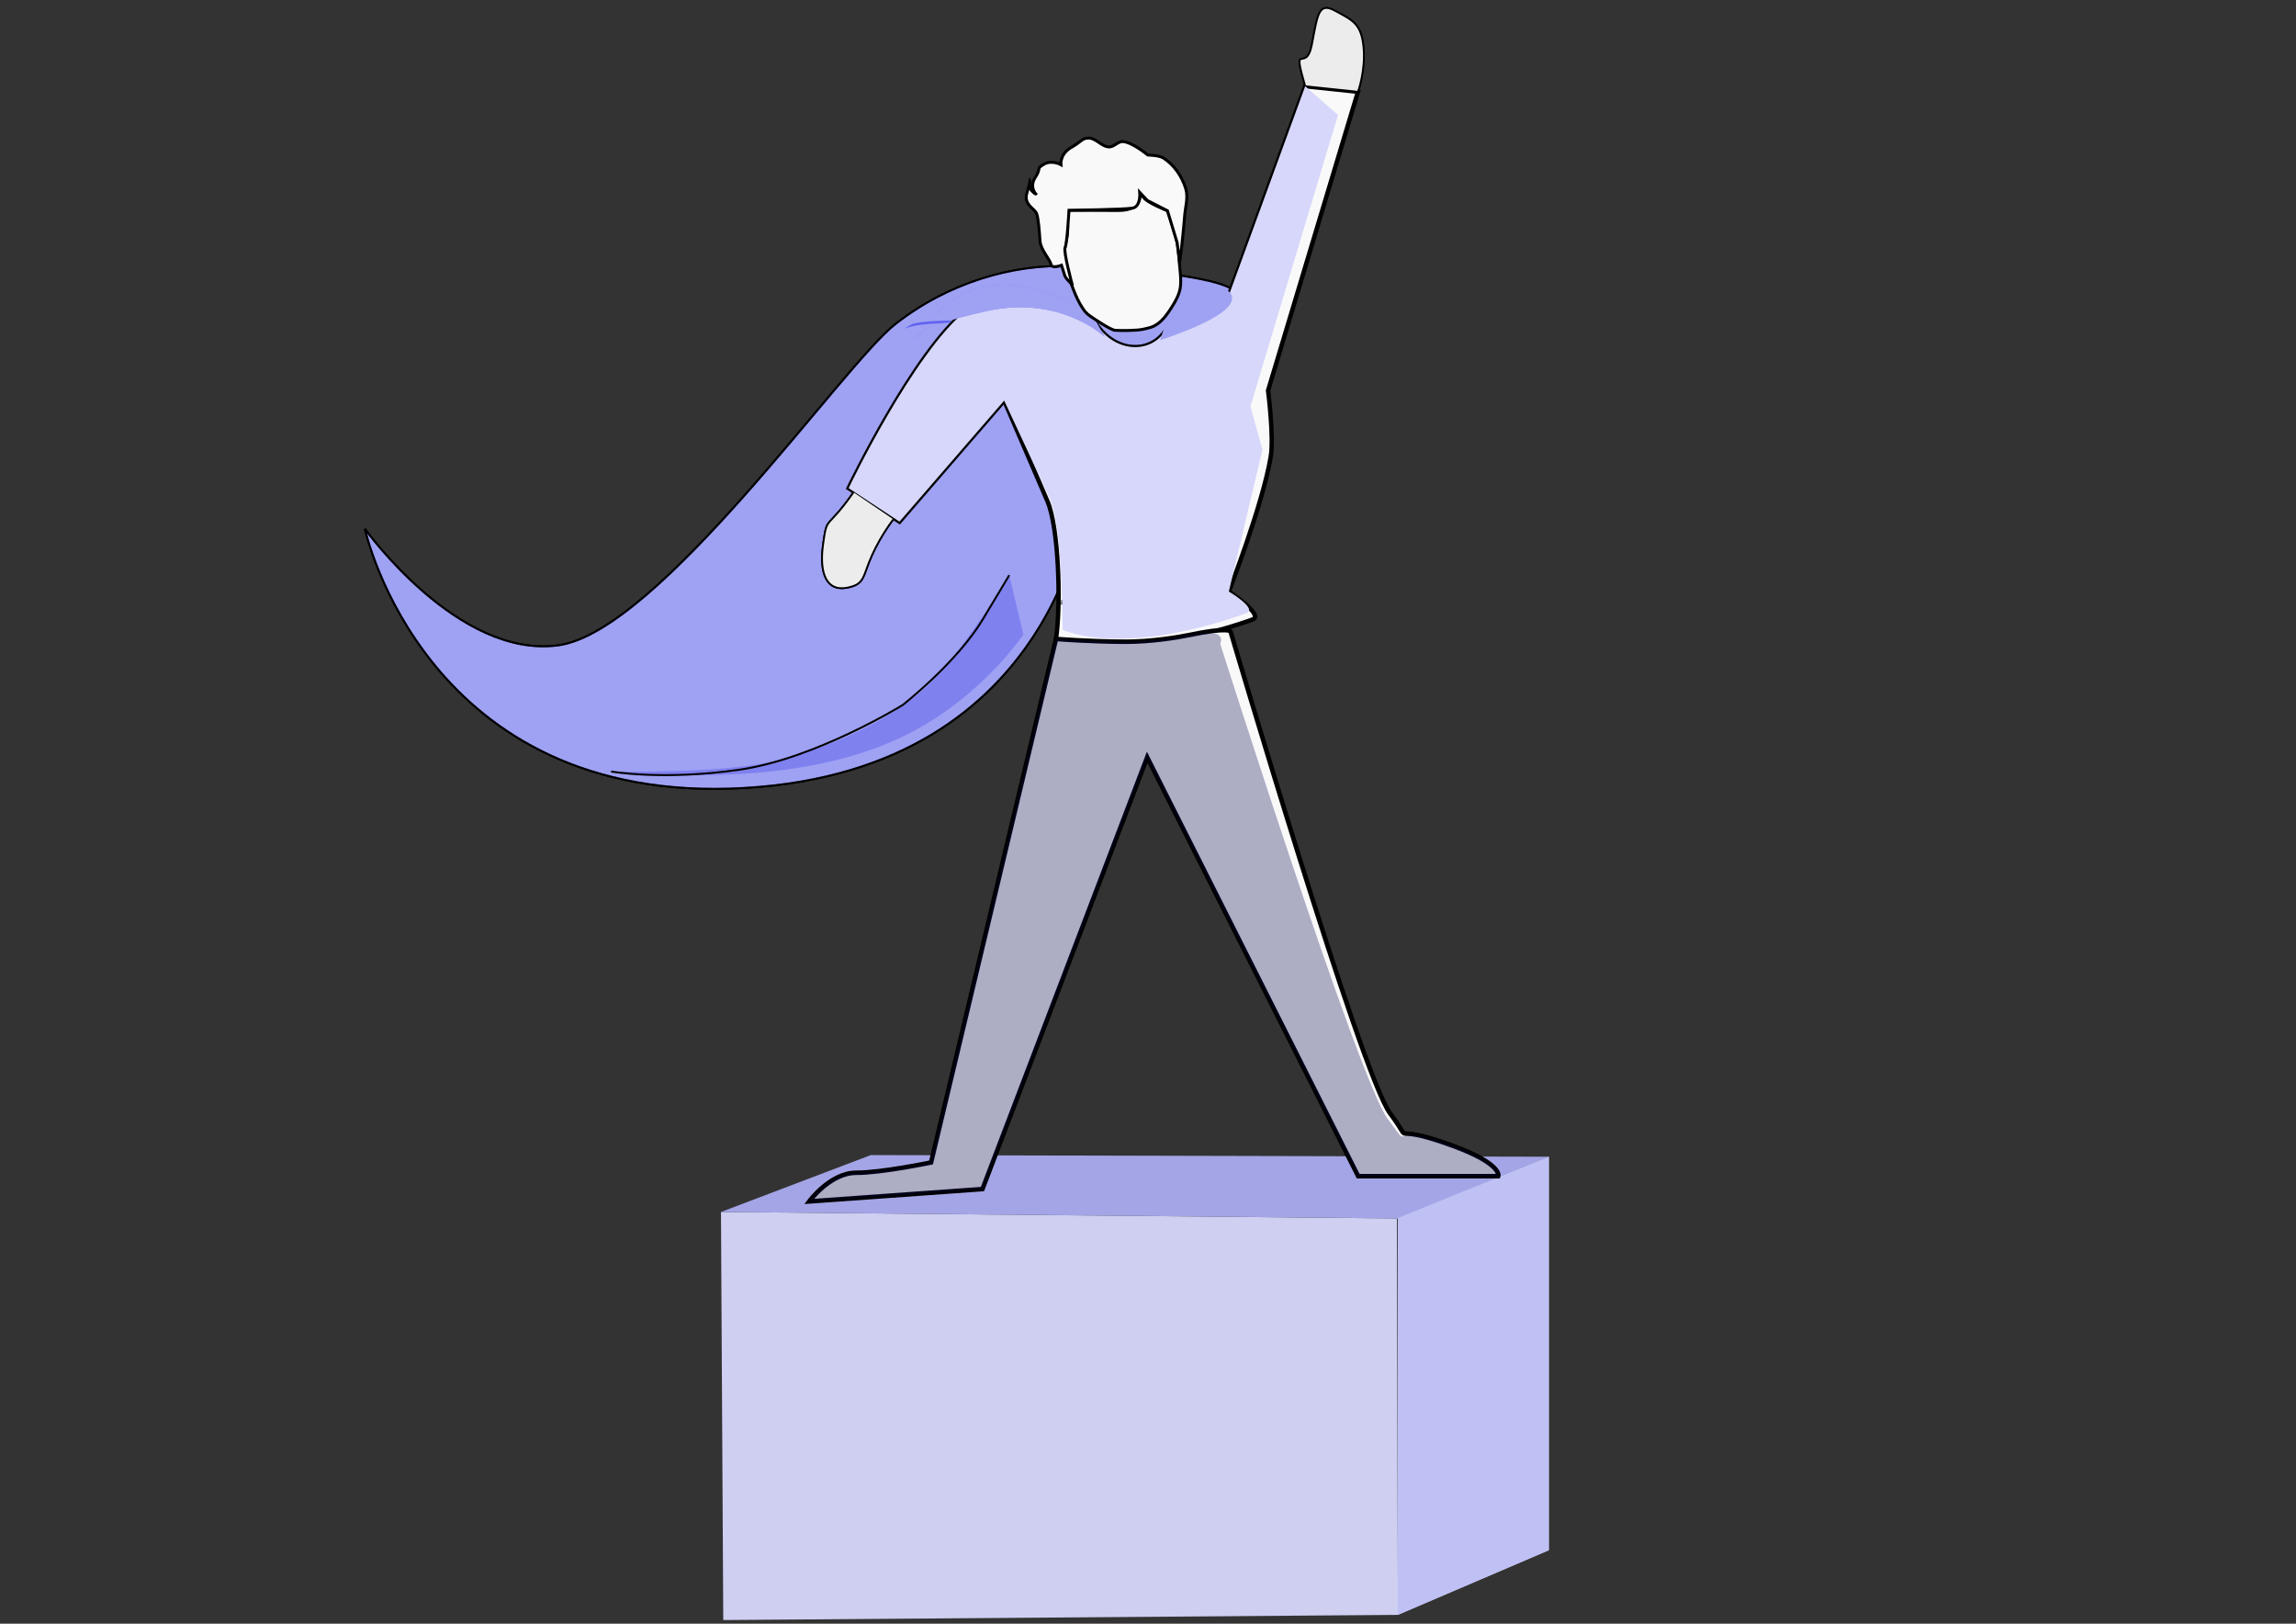 <?xml version="1.0" encoding="UTF-8" standalone="no"?>
<svg
   xmlns:dc="http://purl.org/dc/elements/1.1/"
   xmlns:cc="http://creativecommons.org/ns#"
   xmlns:rdf="http://www.w3.org/1999/02/22-rdf-syntax-ns#"
   xmlns:svg="http://www.w3.org/2000/svg"
   xmlns="http://www.w3.org/2000/svg"
   xmlns:sodipodi="http://sodipodi.sourceforge.net/DTD/sodipodi-0.dtd"
   xmlns:inkscape="http://www.inkscape.org/namespaces/inkscape"
   sodipodi:docname="champ.svg"
   inkscape:version="1.0 (6e3e5246a0, 2020-05-07)"
   id="svg4344"
   version="1.1"
   viewBox="0 0 297 210"
   height="210mm"
   width="297mm">
  <rect x="0" y="0" width="297" height="210" fill="#333333" stroke="none"/>
  <defs
     id="defs4338">
    <inkscape:perspective
       id="perspective5116"
       inkscape:persp3d-origin="148.5 : 70 : 1"
       inkscape:vp_z="297 : 105 : 1"
       inkscape:vp_y="-69.756477 : 997.56404 : 0"
       inkscape:vp_x="-148.5 : 35 : 0"
       sodipodi:type="inkscape:persp3d" />
    <marker
       inkscape:isstock="true"
       style="overflow:visible"
       id="marker3327"
       refX="0"
       refY="0"
       orient="auto"
       inkscape:stockid="TriangleOutL">
      <path
         transform="scale(0.8)"
         style="fill:#000000;fill-opacity:1;fill-rule:evenodd;stroke:#000000;stroke-width:1pt;stroke-opacity:1"
         d="M 5.77,0 -2.88,5 V -5 Z"
         id="path3325" />
    </marker>
  </defs>
  <sodipodi:namedview
     inkscape:window-maximized="1"
     inkscape:window-y="0"
     inkscape:window-x="0"
     inkscape:window-height="1041"
     inkscape:window-width="1920"
     showgrid="false"
     inkscape:document-rotation="0"
     inkscape:current-layer="layer1"
     inkscape:document-units="mm"
     inkscape:cy="503.26439"
     inkscape:cx="753.29445"
     inkscape:zoom="0.49497475"
     inkscape:pageshadow="2"
     inkscape:pageopacity="0.0"
     borderopacity="1.0"
     bordercolor="#666666"
     pagecolor="#ffffff"
     id="base" />
  <g
     id="layer1"
     inkscape:groupmode="layer"
     inkscape:label="Layer 1">
    <path
       sodipodi:nodetypes="ccccccccc"
       id="path5134"
       d="m 93.261,156.75 0.297,52.778 87.266,-0.668 -0.121,-51.337 19.647,-7.919 v 50.891 l -19.525,8.364 v -51.275 z"
       style="opacity:0.949;fill:#d6d7fa;fill-opacity:1;stroke:none;stroke-width:0.231px;stroke-linecap:butt;stroke-linejoin:miter;stroke-opacity:1" />
    <path
       d="m 112.645,149.39 -19.384,7.36 87.563,0.835 19.525,-7.98 z"
       style="opacity:0.949;fill:#a9abef;fill-opacity:1;stroke:none;stroke-width:0.231px;stroke-linecap:butt;stroke-linejoin:miter;stroke-opacity:1"
       id="path5136" />
    <path
       id="path5178"
       d="m 180.824,157.585 -5e-5,51.275 19.525,-8.364 V 149.604 Z"
       style="opacity:0.949;fill:#bdbff4;fill-opacity:1;stroke:none;stroke-width:0.231px;stroke-linecap:butt;stroke-linejoin:miter;stroke-opacity:1" />
    <path
       style="fill:#f2f2f2;fill-opacity:1;stroke:#000000;stroke-width:0.252px;stroke-linecap:butt;stroke-linejoin:miter;stroke-opacity:1"
       d="m 140.55,63.891 c 0,0 -3.072,35.666 -44.319,38.024 -41.247,2.358 -49.027,-33.509 -49.027,-33.509 0,0 12.029,16.853 25.036,15.056 13.007,-1.797 36.759,-36.169 43.522,-41.497 6.841,-5.39 15.267,-7.836 22.618,-7.528 18.552,0.777 31.342,3.543 12.692,7.83 z"
       id="path5138"
       sodipodi:nodetypes="cscssscc" />
    <path
       sodipodi:nodetypes="cscssscc"
       id="path5061"
       d="m 140.55,63.891 c 0,0 -3.072,35.666 -44.319,38.024 -41.247,2.358 -49.027,-33.509 -49.027,-33.509 0,0 12.029,16.853 25.036,15.056 13.007,-1.797 36.759,-36.169 43.522,-41.497 6.841,-5.39 15.267,-7.836 22.618,-7.528 18.552,0.777 31.342,3.543 12.692,7.83 z"
       style="fill:#8587f3;fill-opacity:0.755;stroke:#000000;stroke-width:0.252px;stroke-linecap:butt;stroke-linejoin:miter;stroke-opacity:1" />
    <path
       sodipodi:nodetypes="cccccscscscccsacc"
       id="path845"
       d="m 151.072,42.268 7.812,-3.871 9.952,-27.249 6.822,0.722 -11.627,38.637 c 0,0 0.77,5.994 0.353,8.518 -1.025,6.205 -5.426,17.482 -5.426,17.482 0,0 4.732,3.123 3.013,3.633 0,0 -16.106,5.976 -25.371,2.497 0.685,-4.763 0.315,-14.51 -1.102,-17.804 L 129.896,51.811 116.353,67.465 109.774,63.133 c 0,0 8.432,-17.56 15.197,-22.959 1.849,-1.475 5.002,-2.018 7.607,-1.856 3.256,0.202 9.146,3.479 9.146,3.479 2.494,3.956 7.438,4.13 9.347,0.471 z"
       style="fill:#f9f9f9;stroke:#000000;stroke-width:0.567px;stroke-linecap:butt;stroke-linejoin:miter;stroke-opacity:1" />
    <path
       sodipodi:nodetypes="ccscccccsscsscc"
       id="path847"
       d="m 136.6,82.638 -16.161,67.708 c 0,0 -6.357,1.335 -9.703,1.335 -3.346,0 -6.066,3.706 -6.066,3.706 l 22.415,-1.6 21.311,-55.845 27.293,54.178 h 18.119 c 0,0 0.591,-1.551 -5.828,-3.915 -9.171,-3.376 -4.629,0.516 -8.154,-4.193 -3.753,-5.014 -20.647,-62.338 -20.647,-62.338 0,0 -0.152,-0.629 -5.361,0.458 -1.661,0.346 -5.052,0.872 -8.213,0.867 -4.547,-0.005 -9.004,-0.362 -9.004,-0.362 z"
       style="fill:#f9f9f9;fill-opacity:1;stroke:#000000;stroke-width:0.586;stroke-linecap:butt;stroke-linejoin:miter;stroke-miterlimit:4;stroke-dasharray:none;stroke-opacity:1" />
    <path
       sodipodi:nodetypes="cac"
       id="path2872"
       d="m 137.284,77.875 c 0,0 7.182,0.616 10.779,0.555 2.225,-0.037 6.651,-0.57 6.651,-0.57"
       style="fill:none;stroke:#000000;stroke-width:0.604;stroke-linecap:butt;stroke-linejoin:miter;stroke-miterlimit:4;stroke-dasharray:none;stroke-opacity:1" />
    <path
       sodipodi:nodetypes="cssscc"
       style="fill:#ececec;fill-opacity:1;stroke:#000000;stroke-width:0.231;stroke-linecap:butt;stroke-linejoin:miter;stroke-miterlimit:4;stroke-dasharray:none;stroke-opacity:1"
       d="m 168.835,11.149 c -1.759,-6.116 0.114,-1.487 0.867,-5.392 0.753,-3.905 0.852,-5.543 3.028,-4.343 2.176,1.201 3.345,1.599 3.643,4.658 0.298,3.059 -0.716,5.798 -0.716,5.798 z"
       id="path2889" />
    <g
       transform="matrix(0.9,0.307,0.307,-0.9,-17.549,133.889)"
       id="g5059">
      <path
         style="fill:#ececec;fill-opacity:1;stroke:#000000;stroke-width:0.243;stroke-linecap:butt;stroke-linejoin:miter;stroke-miterlimit:4;stroke-dasharray:none;stroke-opacity:1"
         d="m 103.551,113.447 c -1.849,-6.43 -2.456,-4.05 -1.665,-8.156 0.792,-4.106 2.621,-5.829 4.909,-4.566 2.288,1.263 1.548,2.12 1.861,5.336 0.313,3.217 1.217,5.657 1.217,5.657 z"
         id="path2887" />
      <path
         id="path2893"
         d="m 103.551,113.447 c -1.849,-6.43 -2.456,-4.05 -1.665,-8.156 0.792,-4.106 2.621,-5.829 4.909,-4.566 2.288,1.263 1.548,2.12 1.861,5.336 0.313,3.217 1.217,5.657 1.217,5.657 z"
         style="fill:#ececec;fill-opacity:1;stroke:#000000;stroke-width:0.243;stroke-linecap:butt;stroke-linejoin:miter;stroke-miterlimit:4;stroke-dasharray:none;stroke-opacity:1" />
    </g>
    <path
       id="path2895"
       d="m 168.835,11.149 c -1.759,-6.116 0.114,-1.487 0.867,-5.392 0.753,-3.905 0.852,-5.543 3.028,-4.343 2.176,1.201 3.345,1.599 3.643,4.658 0.298,3.059 -0.716,5.798 -0.716,5.798 z"
       style="fill:#ececec;fill-opacity:1;stroke:#000000;stroke-width:0.231;stroke-linecap:butt;stroke-linejoin:miter;stroke-miterlimit:4;stroke-dasharray:none;stroke-opacity:1"
       sodipodi:nodetypes="cssscc" />
    <path
       style="fill:#d6d7fa;fill-opacity:1;stroke:none;stroke-width:0.567px;stroke-linecap:butt;stroke-linejoin:miter;stroke-opacity:1"
       d="m 151.072,42.268 7.812,-3.871 9.952,-27.249 4.242,3.73 -11.324,37.67 1.55,5.599 -4.346,18.36 c 0,0 3.904,2.304 2.184,2.814 0,0 -14.411,5.638 -23.676,2.159 -0.135,-5.61 -0.23,-13.912 -1.744,-17.163 L 129.896,51.811 116.353,67.465 109.774,63.133 c 0,0 8.432,-17.56 15.197,-22.959 1.849,-1.475 5.002,-2.018 7.607,-1.856 3.256,0.202 9.146,3.479 9.146,3.479 2.494,3.956 7.438,4.13 9.347,0.471 z"
       id="path5165"
       sodipodi:nodetypes="cccccccscscccsacc" />
    <path
       style="fill:#8587f3;fill-opacity:1;stroke:none;stroke-width:0.252px;stroke-linecap:butt;stroke-linejoin:miter;stroke-opacity:1"
       d="m 118.655,43.956 c 0,0 -1.791,-1.336 8.993,-3.724 9.52,-2.108 15.223,3.307 15.223,3.307 l -1.587,-2.817 c 0,0 -14.815,-10.639 -22.628,3.234 z"
       id="path5143"
       sodipodi:nodetypes="csccc" />
    <path
       sodipodi:nodetypes="csccc"
       id="path5063"
       d="m 118.655,43.956 c 0,0 -1.791,-1.336 8.993,-3.724 9.52,-2.108 15.223,3.307 15.223,3.307 l -1.587,-2.817 c 0,0 -14.815,-10.639 -22.628,3.234 z"
       style="fill:#9fa1f3;fill-opacity:1;stroke:none;stroke-width:0.252px;stroke-linecap:butt;stroke-linejoin:miter;stroke-opacity:1" />
    <path
       sodipodi:nodetypes="cscsc"
       id="path5066"
       d="m 150.029,36.953 c 0,0 2.046,0.818 1.428,2.735 l -1.384,4.295 c 0,0 9.777,-3.014 9.292,-5.585 -0.484,-2.572 -9.337,-1.444 -9.337,-1.444 z"
       style="fill:#9fa1f3;fill-opacity:1;stroke:none;stroke-width:0.252px;stroke-linecap:butt;stroke-linejoin:miter;stroke-opacity:1" />
    <path
       sodipodi:nodetypes="czccaac"
       id="path5086"
       d="m 79.048,99.781 c 21.098,1.758 33.145,-1.508 41.029,-6.305 7.884,-4.797 12.297,-11.41 12.297,-11.41 l -1.82,-7.679 c 0,0 -6.764,11.307 -11.783,15.366 -5.159,4.172 -11.56,6.859 -17.978,8.539 -7.028,1.839 -21.744,1.49 -21.744,1.49 z"
       style="fill:#7f81ef;fill-opacity:1;stroke:none;stroke-width:0.252px;stroke-linecap:butt;stroke-linejoin:miter;stroke-opacity:1" />
    <path
       id="path5088"
       d="m 123.074,41.445 c 0,0 -4.35,0.058 -5.196,0.527 -0.846,0.469 -0.882,0.543 -0.882,0.543 0,0 1.02,-0.489 3.434,-0.637 2.414,-0.148 2.407,-0.135 2.407,-0.135 z"
       style="fill:#6063ef;fill-opacity:1;stroke:none;stroke-width:0.252px;stroke-linecap:butt;stroke-linejoin:miter;stroke-opacity:1" />
    <path
       id="path5098"
       d="m 79.048,99.781 c 0,0 6.683,1.196 16.582,-0.229 9.899,-1.425 21.137,-8.371 21.137,-8.371 0,0 7.022,-5.481 10.404,-11.137 3.382,-5.657 3.382,-5.657 3.382,-5.657"
       style="fill:none;stroke:#000000;stroke-width:0.252px;stroke-linecap:butt;stroke-linejoin:miter;stroke-opacity:1" />
    <path
       sodipodi:nodetypes="csssasssaaasscscscc"
       id="path5161"
       d="m 138.276,27.196 c 0,0 -0.261,0.17 -0.18,1.775 0.082,1.605 -0.184,1.926 -0.345,3.066 -0.161,1.14 -0.377,1.697 0.216,3.102 0.593,1.405 1.099,3.242 2.036,4.652 0.289,0.434 0.474,0.727 1.079,1.134 0.605,0.407 2.584,1.743 3.155,1.791 0.571,0.048 2.7,0.068 3.615,-0.131 0.914,-0.199 1.292,-0.286 1.824,-0.652 0.804,-0.553 1.381,-1.401 1.907,-2.224 0.461,-0.723 0.893,-1.502 1.065,-2.343 0.205,-0.996 -0.033,-2.641 -0.066,-3.051 -0.033,-0.409 -0.114,-1.954 -0.308,-2.91 -0.286,-1.416 -1.256,-4.148 -1.256,-4.148 0,0 -2.614,-1.017 -3.089,-1.715 -0.476,-0.698 -0.497,-0.662 -0.497,-0.662 0,0 0.61,2.367 -2.811,2.344 -3.422,-0.024 -6.345,-0.029 -6.345,-0.029 z"
       style="fill:#f9f9f9;stroke:#000000;stroke-width:0.379;stroke-linecap:butt;stroke-linejoin:miter;stroke-miterlimit:4;stroke-dasharray:none;stroke-opacity:1" />
    <path
       sodipodi:nodetypes="cccsssscscsscsaaacaaaccccccscscc"
       id="path5163"
       d="m 138.697,36.817 c 0,0 -0.851,-0.803 -0.954,-1.142 -0.103,-0.339 -0.433,-1.369 -0.433,-1.369 0,0 -1.264,0.493 -1.361,-0.111 -0.097,-0.604 -1.335,-1.889 -1.415,-3.005 -0.08,-1.116 -0.197,-2.959 -0.457,-3.596 -0.26,-0.637 -1.692,-1.132 -1.248,-2.609 0.445,-1.477 0.396,-1.577 0.396,-1.577 0,0 -0.207,0.802 0.247,1.272 0.454,0.47 0.512,0.408 0.512,0.408 0,0 -0.874,-0.917 -0.05,-2.168 0.824,-1.252 0.031,-1.032 1.068,-1.66 1.037,-0.628 2.234,0.037 2.234,0.037 0,0 -0.163,-1.355 1.322,-2.219 1.484,-0.864 1.362,-1.175 2.199,-1.22 0.981,-0.053 1.733,1.131 2.715,1.145 0.636,0.009 1.144,-0.732 1.779,-0.693 1.22,0.076 3.226,1.742 3.226,1.742 0,0 1.434,0.017 2.011,0.382 1.386,0.878 2.424,2.409 2.898,3.98 0.347,1.152 -0.074,2.406 -0.157,3.606 -0.088,1.269 -0.363,3.799 -0.363,3.799 l -0.28,2.132 -0.311,-2.547 -1.256,-4.148 -2.619,-1.334 -0.967,-1.043 c 0,0 0.161,1.829 -0.913,2.033 -1.074,0.204 -8.243,0.282 -8.243,0.282 0,0 -0.234,4.293 -0.497,4.795 -0.263,0.502 0.918,4.826 0.918,4.826 z"
       style="fill:#f9f9f9;stroke:#000000;stroke-width:0.379;stroke-linecap:butt;stroke-linejoin:miter;stroke-miterlimit:4;stroke-dasharray:none;stroke-opacity:1" />
    <path
       style="fill:#070851;fill-opacity:0.314;stroke:none;stroke-width:0.586;stroke-linecap:butt;stroke-linejoin:miter;stroke-miterlimit:4;stroke-dasharray:none;stroke-opacity:1"
       d="m 136.6,82.638 -16.161,67.708 c 0,0 -6.357,1.335 -9.703,1.335 -3.346,0 -6.066,3.706 -6.066,3.706 l 22.415,-1.6 21.311,-55.845 27.293,54.178 h 18.119 c 0,0 0.591,-1.551 -5.828,-3.915 -9.171,-3.376 -4.96,1.196 -8.485,-3.513 -3.753,-5.014 -21.653,-61.427 -21.653,-61.427 0,0 1.185,-2.22 -4.024,-1.133 -1.661,0.346 -5.052,0.872 -8.213,0.867 -4.547,-0.005 -9.004,-0.362 -9.004,-0.362 z"
       id="path5167"
       sodipodi:nodetypes="ccscccccsscsscc" />
  </g>
</svg>
